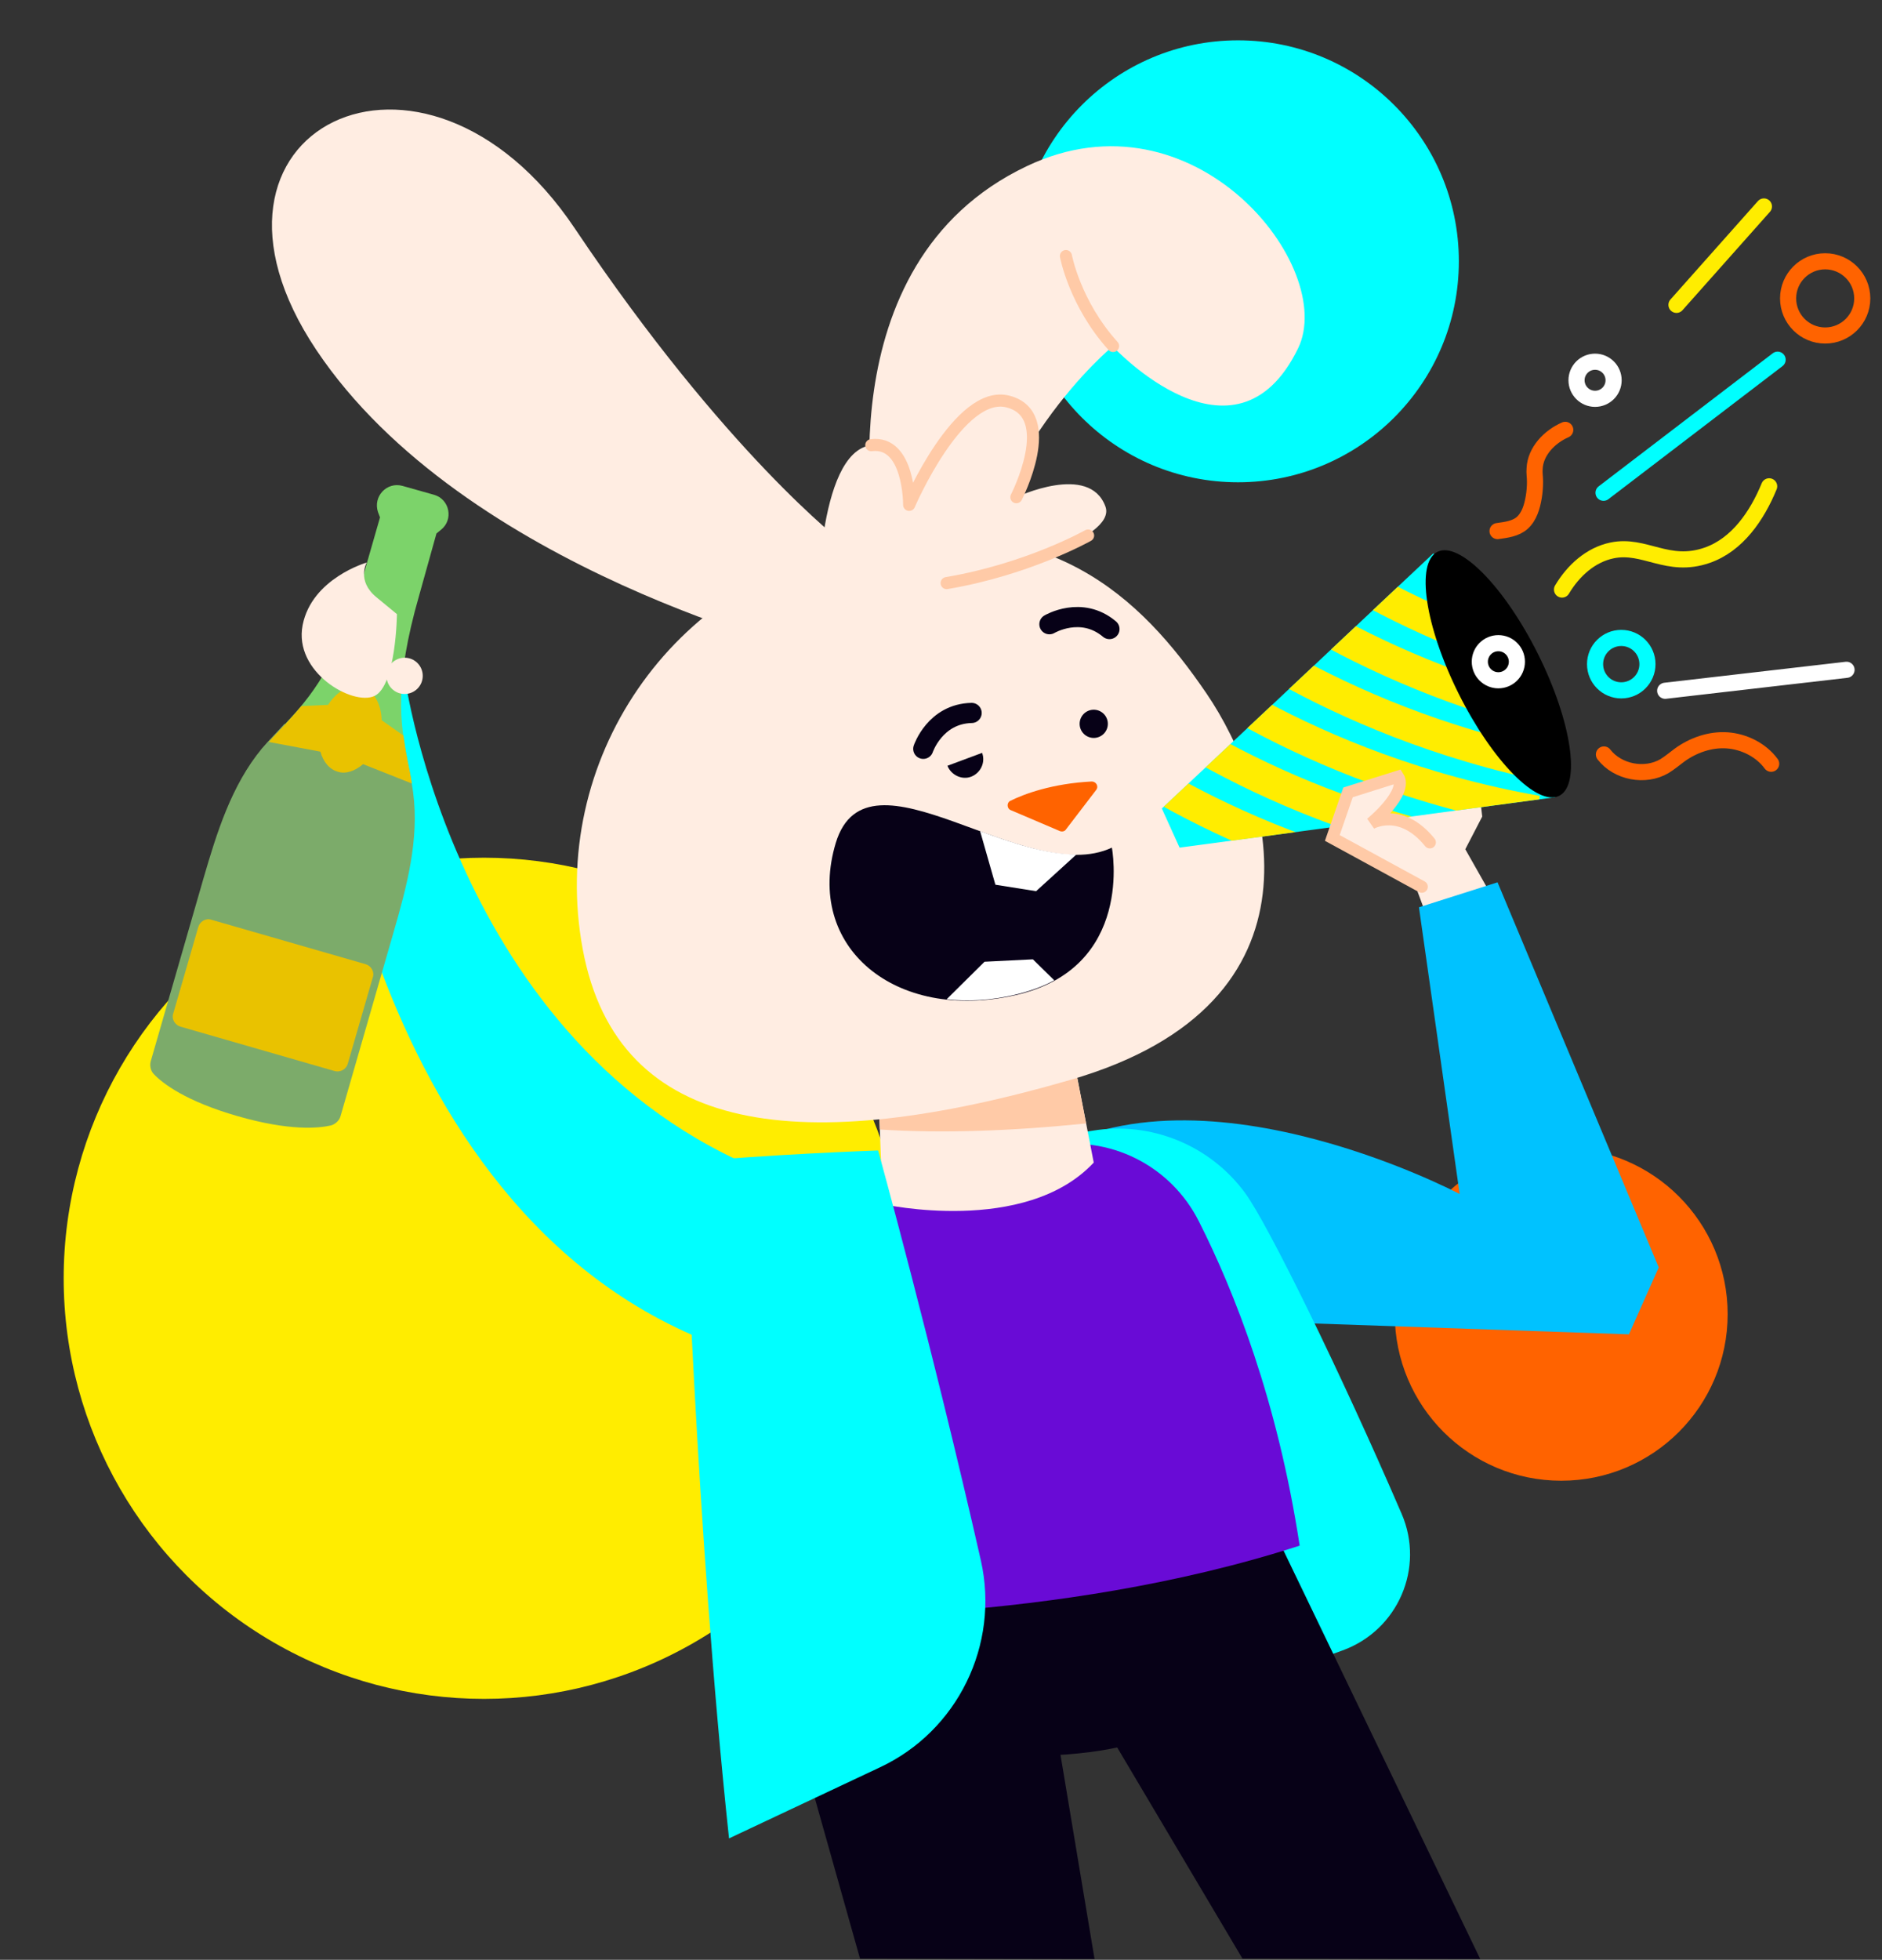 <?xml version="1.0" encoding="utf-8"?>
<!-- Generator: Adobe Illustrator 25.2.3, SVG Export Plug-In . SVG Version: 6.00 Build 0)  -->
<svg version="1.1" id="Layer_1" xmlns="http://www.w3.org/2000/svg" xmlns:xlink="http://www.w3.org/1999/xlink" x="0px" y="0px"
	 viewBox="0 0 467 486" style="enable-background:new 0 0 467 486;" xml:space="preserve">
<rect x="0" y="0" width="467" height="486" fill="#333333" stroke="none"/>
<style type="text/css">
	.st0{fill:none;}
	.st1{fill:#FFED00;}
	.st2{fill:#00FFFF;}
	.st3{fill:#FF6300;}
	.st4{fill:#FFEDE2;}
	.st5{fill:#00C2FF;}
	.st6{fill:#070117;}
	.st7{fill:#690BD6;}
	.st8{fill:#FFCAA7;}
	.st9{fill:none;stroke:#FFCAA7;stroke-width:3;stroke-linecap:round;stroke-miterlimit:10;}
	.st10{fill:none;stroke:#FFCAA7;stroke-width:3;stroke-linecap:round;stroke-linejoin:round;stroke-miterlimit:10;}
	.st11{clip-path:url(#SVGID_2_);}
	.st12{fill:none;stroke:#FFED00;stroke-width:8;stroke-miterlimit:10;}
	.st13{fill:none;stroke:#FFED00;stroke-width:4;stroke-linecap:round;stroke-miterlimit:10;}
	.st14{fill:none;stroke:#FF6300;stroke-width:4;stroke-linecap:round;stroke-miterlimit:10;}
	.st15{fill:none;stroke:#00FFFF;stroke-width:4;stroke-linecap:round;stroke-miterlimit:10;}
	.st16{fill:none;stroke:#FFFFFF;stroke-width:4;stroke-linecap:round;stroke-miterlimit:10;}
	.st17{fill:none;stroke:#070117;stroke-width:5;stroke-linecap:round;stroke-miterlimit:10;}
	.st18{fill:#FFEDE2;stroke:#FFCAA7;stroke-width:3;stroke-linecap:round;stroke-miterlimit:10;}
	.st19{fill:#7CAB6A;}
	.st20{fill:#7CD36A;}
	.st21{fill:#E9C200;}
	.st22{fill:#FFFFFF;}
</style>
<g transform="translate(0)">
	<rect class="st0" width="467" height="486"/>
	<g transform="translate(0)">
		<circle class="st1" cx="120.1" cy="317" r="104.3"/>
		<circle class="st2" cx="307.2" cy="64.8" r="54.8"/>
		<circle class="st3" cx="387.4" cy="325.9" r="41.3"/>
	</g>
	<g>
		<path class="st4" d="M358.9,240.4l-8-21.6l-18.1-10.1l6.4-11.4l-7.2-35.5c-0.3-1.6,1-3.1,2.7-2.9l0,0c0.9,0.1,1.7,0.7,2,1.5
			l8.9,21.5l19.9,0.5l2.3,20.1l-4.2,8.1l11.5,20.3L358.9,240.4z"/>
		<path class="st5" d="M253.8,289.8c39.4-30.2,108.4,6.3,108.4,6.3l-10.1-71.1l19.5-6.2l40,95.5l-7.4,16.6l-133.4-4.6L253.8,289.8z"
			/>
		<path class="st2" d="M333.1,409.3c13.8-5,20.5-20.5,14.7-33.9c-15.1-35-33.1-71.7-38.8-79.5c-8.7-11.9-23.4-17.9-37.9-15.5
			l-9.9,1.6c0,0-20.4,87.1-27.4,163L333.1,409.3z"/>
		<path class="st6" d="M310.6,385.6c1.4,38.4-20,48.7-51.7,49.8s-61.8-7.2-63.2-45.7s23.2-70.5,54.9-71.7
			C282.4,316.9,309.3,347.1,310.6,385.6z"/>
		<polygon class="st6" points="189.9,402.3 213.4,485.7 271.6,485.8 258.2,405.5 		"/>
		<polygon class="st6" points="263.6,410.4 308.3,485.7 367.3,485.8 311.3,369.6 		"/>
		<path class="st7" d="M195.1,400.8c0,0,66.1,2.3,127.4-17.5c-5.5-36-16.2-63-25-80.4c-7-13.9-22.2-21.5-37.5-18.7l-65.9,11.9
			L195.1,400.8z"/>
		<path class="st4" d="M271.4,288.3c-17,18.2-52.4,10.3-52.4,10.3l-3.4-93.6l40.2,2.9L271.4,288.3z"/>
		<path class="st8" d="M218.3,280.1c15.3,1,32.5,0.4,51.2-1.5l-13.7-70.6l-40.2-2.9L218.3,280.1z"/>
		<g>
			<path class="st4" d="M217.4,134.2c0,0-13.9-68.7,37.4-93c41.6-19.8,77.1,25.1,67.3,45.2c-15.7,32.2-46-0.5-46-0.5
				s-31.9,26-37.1,71.1L217.4,134.2z"/>
			<path class="st9" d="M276.2,85.8c-9.5-10.5-11.7-22.3-11.7-22.3"/>
		</g>
		<path class="st4" d="M299.4,172c16.3,23.9,32.1,76.7-33.8,95.8s-112.3,14.4-121-32.4c-8.7-46.8,22.2-91.8,69-100.5
			S282.9,147.8,299.4,172z"/>
		<path class="st4" d="M202.7,162.3c0,0-87.6-20.8-124.2-75.5s26.6-86.1,64.1-30.2s66.7,78.1,66.7,78.1L202.7,162.3z"/>
		<g>
			<path class="st4" d="M202.9,152.2c0,0-0.4-40.1,13.3-41.8c9.5-1.2,9.4,14.8,9.4,14.8s12.4-28.9,24.6-25.6c12.5,3.3,2,23.7,2,23.7
				s18.1-8.6,22.1,2.3c3.1,8.3-28.9,16.7-28.9,16.7"/>
			<path class="st10" d="M216.2,110.4c9.5-1.2,9.4,14.8,9.4,14.8s12.4-28.9,24.6-25.6c12.5,3.3,2,23.7,2,23.7"/>
			<path class="st9" d="M270,132.8c0,0-14.9,8.4-35.1,11.8"/>
		</g>
		<g>
			<polygon class="st2" points="292.7,210.2 385.9,197.7 355.7,137.2 288.3,200.5 			"/>
			<g>
				<defs>
					<polygon id="SVGID_1_" points="292.9,210.2 385.9,197.7 355.7,137.2 288.4,200.4 					"/>
				</defs>
				<clipPath id="SVGID_2_">
					<use xlink:href="#SVGID_1_"  style="overflow:visible;"/>
				</clipPath>
				<g class="st11">
					<path class="st12" d="M316.1,131c0,0,35.4,29.5,94.1,39.8"/>
					<path class="st12" d="M306.5,141.2c0,0,35.4,29.5,94.1,39.8"/>
					<path class="st12" d="M296.9,151.4c0,0,35.4,29.5,94.1,39.8"/>
					<path class="st12" d="M287.3,161.5c0,0,35.4,29.5,94.1,39.8"/>
					<path class="st12" d="M277.8,171.7c0,0,35.4,29.5,94.1,39.8"/>
					<path class="st12" d="M268.2,181.9c0,0,35.4,29.5,94.1,39.8"/>
				</g>
			</g>
			<ellipse transform="matrix(0.895 -0.447 0.447 0.895 -35.484 183.654)" cx="371.6" cy="167.1" rx="11" ry="33.8"/>
			<path class="st13" d="M387.6,146.2c2.8-4.7,7.1-8.6,12.4-9.7c8.1-1.7,13.8,4.6,23.6,1.2c7.5-2.6,12.4-9.8,15.4-17.1"/>
			<path class="st14" d="M371.6,131.7c2.2-0.3,4.5-0.6,6.1-2c1.8-1.6,2.5-4.1,2.9-6.5c0.2-1.2,0.3-2.5,0.3-3.8
				c0-1.1-0.2-2.1-0.1-3.2c0.2-4.3,3.7-7.9,7.6-9.6"/>
			<path class="st14" d="M439.5,189.4c-2.5-3.4-6.7-5.5-10.9-5.8c-4.2-0.3-8.5,1.2-11.9,3.7c-1.2,0.9-2.4,1.9-3.7,2.7
				c-4.8,2.8-11.6,1.5-15-2.9"/>
			<line class="st15" x1="397.9" y1="122.2" x2="441.1" y2="89.2"/>
			<line class="st13" x1="416" y1="75.6" x2="437.7" y2="51.2"/>
			<line class="st16" x1="413.2" y1="171.3" x2="458.2" y2="166.1"/>
			<circle class="st15" cx="402.3" cy="164.7" r="6.5"/>
			<circle class="st14" cx="452.9" cy="74" r="9.2"/>
			<circle class="st16" cx="395.8" cy="94.3" r="4.6"/>
			<circle class="st16" cx="371.8" cy="164.1" r="4.6"/>
		</g>
		<path class="st17" d="M229.1,185.7c0,0,2.9-8.7,12-8.9"/>
		<path class="st17" d="M260.4,154.8c0,0,7.9-4.7,14.9,1.2"/>
		<path class="st3" d="M250.8,200.9l12.2,5.2c0.5,0.2,1.2,0.1,1.5-0.4l7.5-9.8c0.7-0.9,0-2.1-1.1-2.1c-9.8,0.5-16.8,3.1-20.2,4.8
			C249.8,199,249.8,200.5,250.8,200.9z"/>
		<path class="st4" d="M353.3,233.9"/>
		<path class="st18" d="M352.8,219.9l-22.2-12.1l3.9-11.3l12.4-3.9c2.6,4-6.7,11.6-6.7,11.6s7.3-4.3,14.6,4.7"/>
		<path class="st2" d="M193.9,292.2c-80.8-29.2-93.5-124.6-93.5-124.6l-21.6,5.5c0,0,9.1,126.8,99,160.4
			C202.6,311,193.9,292.2,193.9,292.2z"/>
		<path class="st2" d="M243.4,387c-12-52.9-25.5-101.7-25.5-101.7s-28.5,1-48.1,3c0,0,2.9,90.9,11.1,167.6l37.4-17.6
			C237.6,429.3,248.1,407.9,243.4,387z"/>
		<g>
			<g>
				<path class="st19" d="M65,185.6c-7.6,9.2-11.2,20.9-14.5,32.2l-13.1,45.4c-0.3,1.1,0,2.4,0.8,3.2c2.2,2.3,7.9,6.7,20.8,10.4
					c12.9,3.7,20,3,23.1,2.3c1.1-0.3,2.1-1.2,2.4-2.3l13.1-45.4c3.3-11.4,6.5-23.2,4.9-35c-0.4-2.8-0.9-5.4-1.5-8.1l-30.4-8.8
					C68.7,181.6,66.8,183.5,65,185.6z"/>
				<path class="st20" d="M108.3,132.3l1.1-0.9c3.2-2.5,2.2-7.6-1.7-8.7l-3.9-1.1l-3.9-1.1c-3.9-1.1-7.4,2.6-6.1,6.5l0.5,1.3
					l-4.4,15.3c-6.2,21.6-13,29.4-19.2,36l30.4,8.8c-1.8-8.9-3.3-19.2,2.9-40.7L108.3,132.3z"/>
			</g>
			<path class="st21" d="M90.1,189.5l12.1,4.8c-0.3-2-0.7-3.9-1.1-5.9c-0.4-1.9-0.7-3.9-1-6l-5.4-3.8c-0.1-4-1.9-7.3-4.8-8.2
				c-3-0.9-6.3,1-8.5,4.4l-6.6,0.3c-1.4,1.6-2.7,3.1-4,4.5c-1.4,1.5-2.8,2.9-4.1,4.4l12.8,2.4c0.7,2.5,2.2,4.4,4.4,5
				C85.8,192,88.1,191.2,90.1,189.5z"/>
			<path class="st21" d="M83,265.6l-38.2-11c-1.4-0.4-2.3-1.9-1.8-3.3l6.2-21.4c0.4-1.4,1.9-2.3,3.3-1.8l38.2,11
				c1.4,0.4,2.3,1.9,1.8,3.3l-6.2,21.4C85.9,265.2,84.4,266,83,265.6z"/>
		</g>
		<path class="st4" d="M91,139.5c0,0-2.6,4.5,2.4,8.6c5.1,4.2,5.1,4.2,5.1,4.2s-0.2,17.8-5.6,20.3s-20.1-5.9-17.8-17.6
			C77.4,143.4,91,139.5,91,139.5z"/>
		<circle class="st4" cx="100.4" cy="167.6" r="4.5"/>
		<path class="st6" d="M243.7,186.7c0.9,2.4-0.4,5-2.7,5.9s-5-0.4-5.9-2.7L243.7,186.7z"/>
		<circle class="st6" cx="271.4" cy="179.5" r="3.5"/>
		<path class="st6" d="M275.9,210.2c-21.5,10.1-60.6-27-68.5-1.2c-7.8,25.8,14.7,44.5,44.5,37.8S275.9,210.2,275.9,210.2z"/>
		<g>
			<path class="st22" d="M243.2,206.1L243.2,206.1l3.8,13.3l10.1,1.6l10-9.1l0,0C259.7,211.9,251.3,209.1,243.2,206.1z"/>
			<path class="st22" d="M244.3,238.5l-9.4,9.3c5.2,0.6,10.9,0.3,16.9-1.1c3.8-0.9,7.1-2.1,9.8-3.6l-5.3-5.2L244.3,238.5z"/>
		</g>
	</g>
</g>
</svg>
